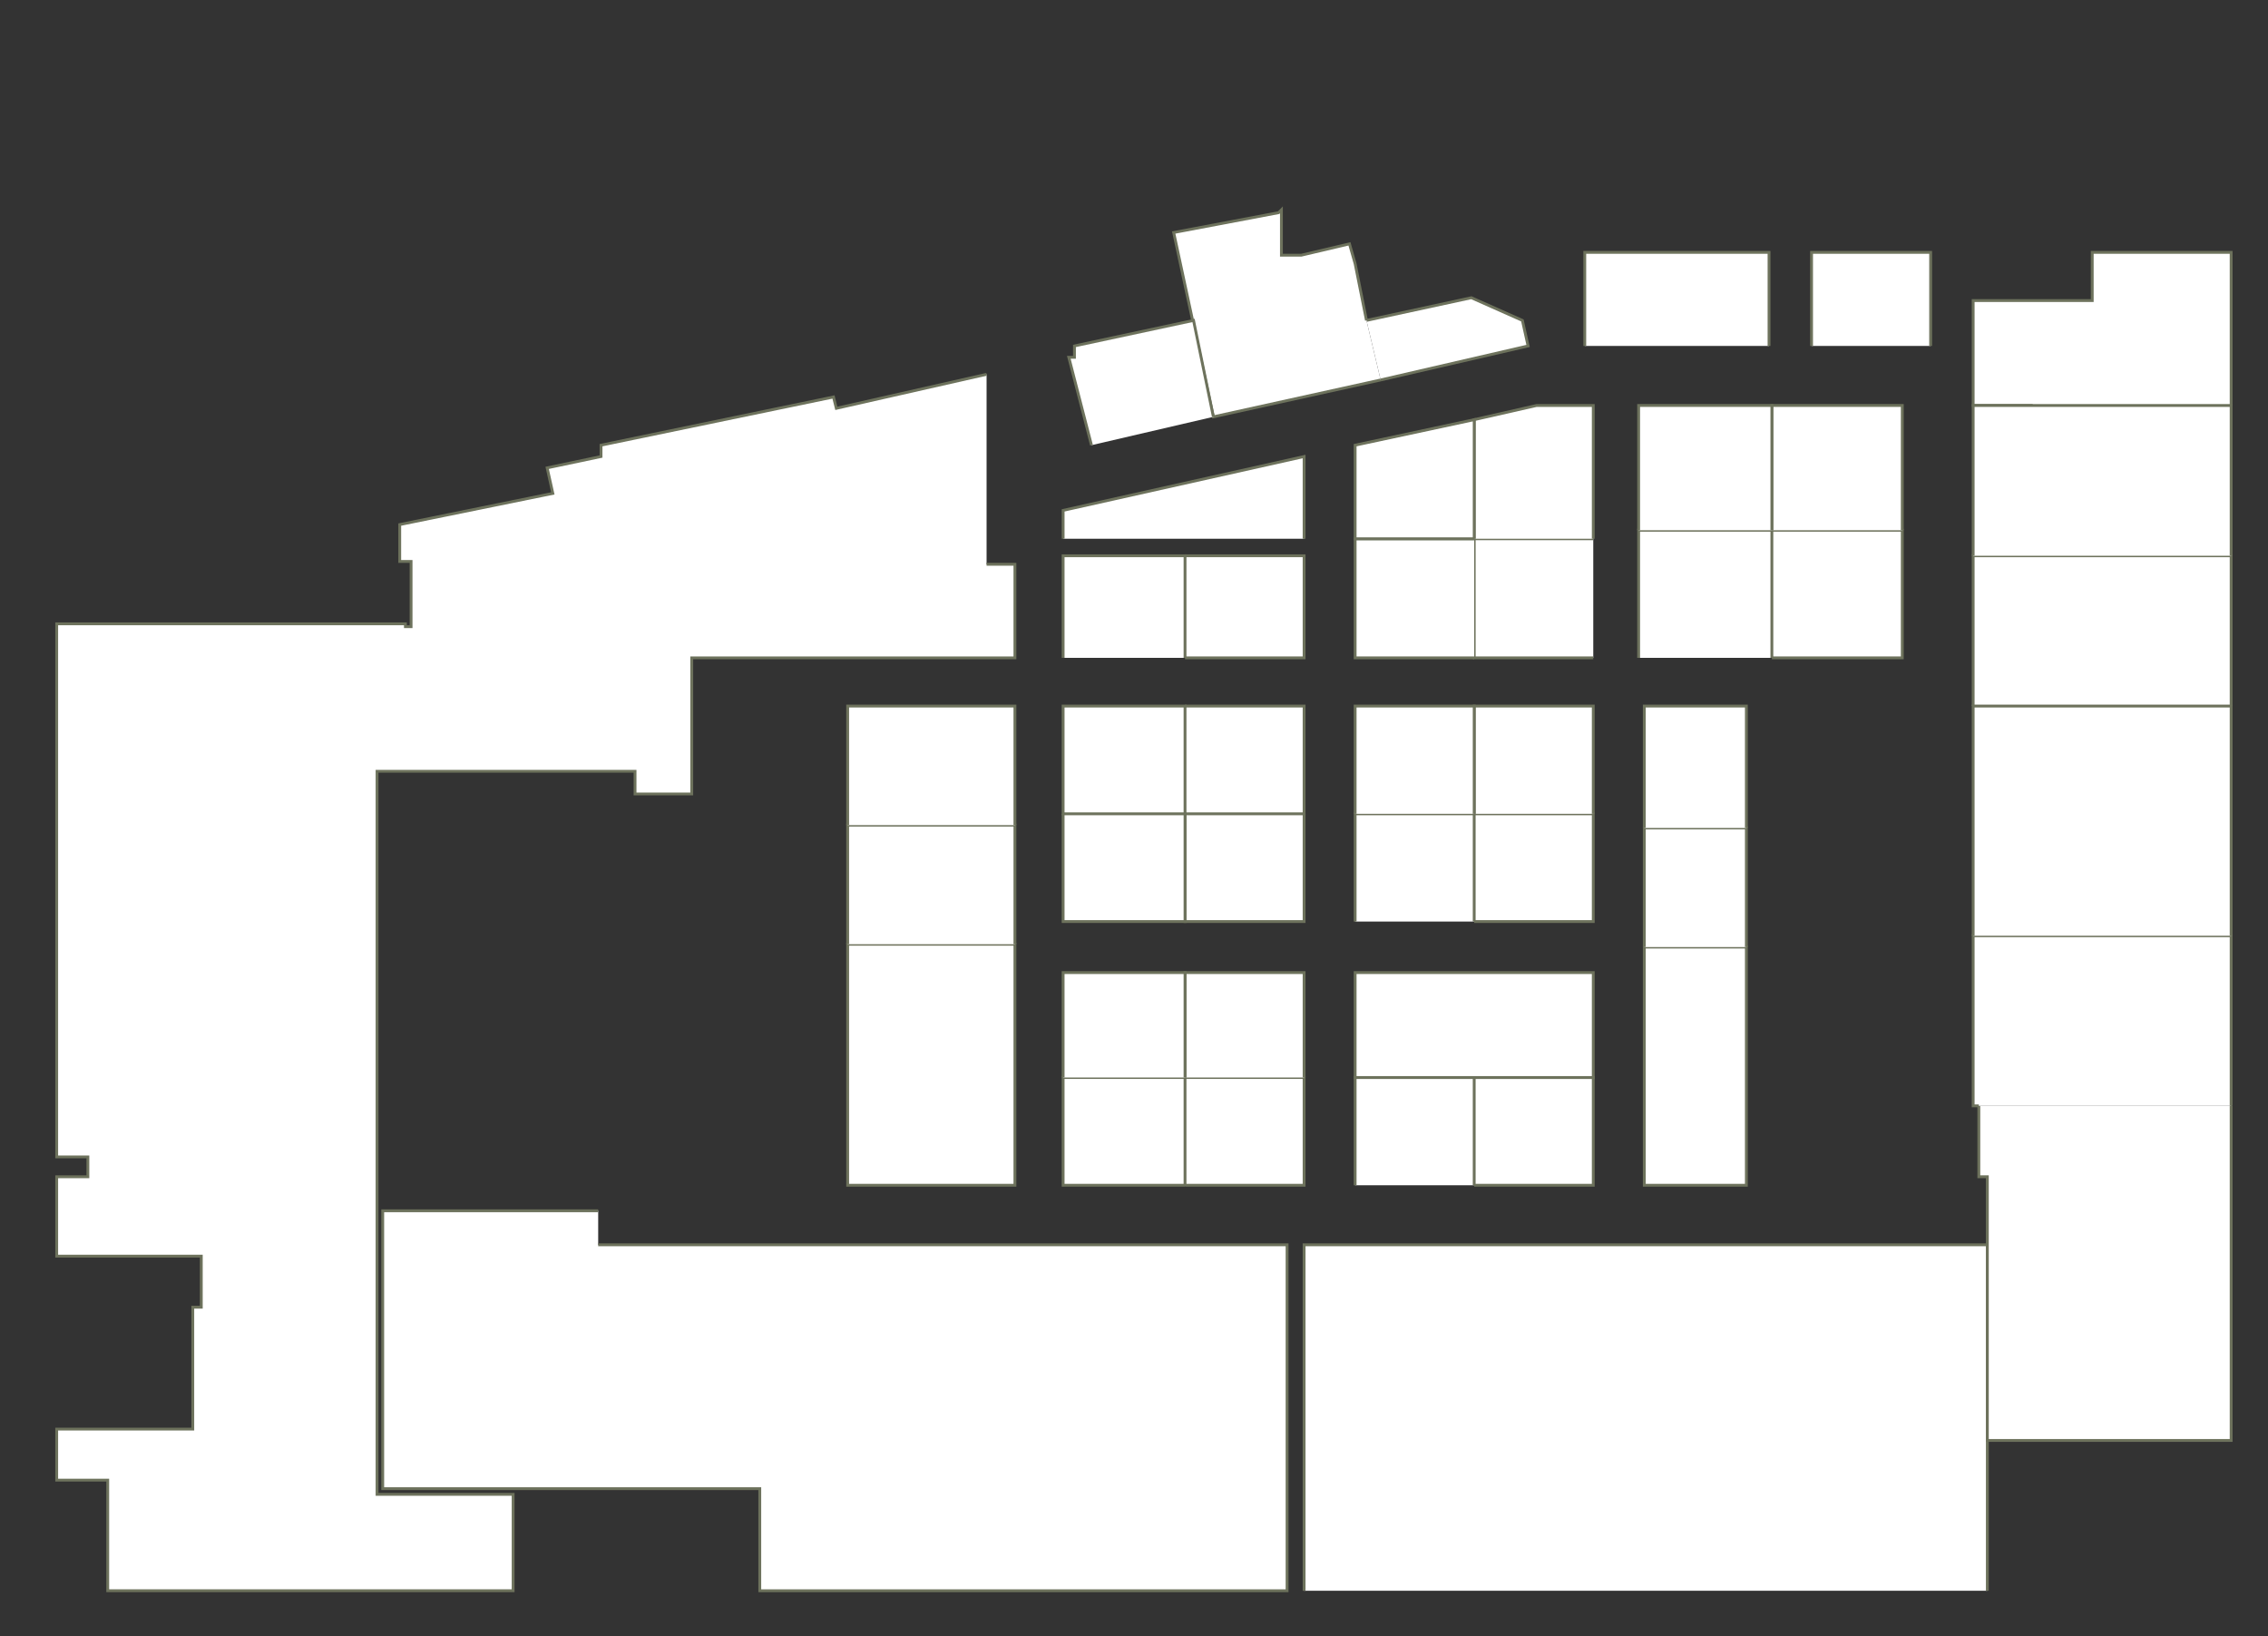 <?xml version="1.0" encoding="utf-8" ?>
<svg baseProfile="full" height="577" version="1.1" width="800" xmlns="http://www.w3.org/2000/svg" xmlns:ev="http://www.w3.org/2001/xml-events" xmlns:xlink="http://www.w3.org/1999/xlink"><rect width="100%" height="100%" fill="#333333" stroke="none"/><defs /><g id="2A06" stroke="red"><polyline fill="#FFFFFF" points="616,376 616,418 580,418 580,376" stroke="#6d725c" /></g><g id="2A08" stroke="red"><polyline fill="#FFFFFF" points="520,380 562,380 562,418 520,418" stroke="#6d725c" /></g><g id="2A10" stroke="red"><polyline fill="#FFFFFF" points="478,418 478,380 520,380 520,418" stroke="#6d725c" /></g><g id="2A12" stroke="red"><polyline fill="#FFFFFF" points="418,380 418,380 460,380 460,418 418,418" stroke="#6d725c" /></g><g id="2A14" stroke="red"><polyline fill="#FFFFFF" points="418,418 375,418 375,380 418,380 418,380 418,418" stroke="#6d725c" /></g><g id="2A16" stroke="red"><polyline fill="#FFFFFF" points="358,376 358,418 299,418 299,376" stroke="#6d725c" /></g><g id="2B05" stroke="red"><polyline fill="#FFFFFF" points="580,376 580,334 616,334 616,376" stroke="#6d725c" /></g><g id="2B06" stroke="red"><polyline fill="#FFFFFF" points="580,334 580,292 616,292 616,292 616,334 616,334" stroke="#6d725c" /></g><g id="2B07" stroke="red"><polyline fill="#FFFFFF" points="520,343 562,343 562,380 520,380" stroke="#6d725c" /></g><g id="2B08" stroke="red"><polyline fill="#FFFFFF" points="520,287 562,287 562,325 520,325 520,325" stroke="#6d725c" /></g><g id="2B09" stroke="red"><polyline fill="#FFFFFF" points="520,380 478,380 478,343 520,343 520,343" stroke="#6d725c" /></g><g id="2B10" stroke="red"><polyline fill="#FFFFFF" points="478,325 478,287 520,287 520,325" stroke="#6d725c" /></g><g id="2B11" stroke="red"><polyline fill="#FFFFFF" points="418,380 418,343 460,343 460,380" stroke="#6d725c" /></g><g id="2B12" stroke="red"><polyline fill="#FFFFFF" points="460,287 460,325 418,325 418,287" stroke="#6d725c" /></g><g id="2B13" stroke="red"><polyline fill="#FFFFFF" points="375,380 375,343 418,343 418,380" stroke="#6d725c" /></g><g id="2B14" stroke="red"><polyline fill="#FFFFFF" points="418,287 418,325 375,325 375,287" stroke="#6d725c" /></g><g id="2B15" stroke="red"><polyline fill="#FFFFFF" points="299,376 299,333 358,333 358,376" stroke="#6d725c" /></g><g id="2B16" stroke="red"><polyline fill="#FFFFFF" points="299,333 299,291 358,291 358,333" stroke="#6d725c" /></g><g id="2C04" stroke="red"><polyline fill="#FFFFFF" points="696,249 696,196 787,196 787,249" stroke="#6d725c" /></g><g id="2C06" stroke="red"><polyline fill="#FFFFFF" points="625,187 671,187 671,232 625,232" stroke="#6d725c" /></g><g id="2C08" stroke="red"><polyline fill="#FFFFFF" points="578,232 578,187 625,187 625,232" stroke="#6d725c" /></g><g id="2C09" stroke="red"><polyline fill="#FFFFFF" points="580,292 580,249 616,249 616,292" stroke="#6d725c" /></g><g id="2C11" stroke="red"><polyline fill="#FFFFFF" points="520,287 520,249 562,249 562,287" stroke="#6d725c" /></g><g id="2C12" stroke="red"><polyline fill="#FFFFFF" points="562,232 520,232 520,190 562,190" stroke="#6d725c" /></g><g id="2C13" stroke="red"><polyline fill="#FFFFFF" points="478,287 478,249 520,249 520,287" stroke="#6d725c" /></g><g id="2C14" stroke="red"><polyline fill="#FFFFFF" points="520,232 520,232 478,232 478,190 520,190" stroke="#6d725c" /></g><g id="2C15" stroke="red"><polyline fill="#FFFFFF" points="418,249 460,249 460,287 418,287" stroke="#6d725c" /></g><g id="2C16" stroke="red"><polyline fill="#FFFFFF" points="418,196 460,196 460,232 418,232" stroke="#6d725c" /></g><g id="2C17" stroke="red"><polyline fill="#FFFFFF" points="418,287 418,287 375,287 375,249 418,249 418,287 418,287" stroke="#6d725c" /></g><g id="2C18" stroke="red"><polyline fill="#FFFFFF" points="375,232 375,196 418,196 418,232" stroke="#6d725c" /></g><g id="2C19" stroke="red"><polyline fill="#FFFFFF" points="299,291 299,249 358,249 358,291" stroke="#6d725c" /></g><g id="2D04" stroke="red"><polyline fill="#FFFFFF" points="717,143 696,143 696,106 738,106 738,89 787,89 787,143" stroke="#6d725c" /></g><g id="2D05" stroke="red"><polyline fill="#FFFFFF" points="696,196 696,143 717,143 787,143 787,196" stroke="#6d725c" /></g><g id="2D06" stroke="red"><polyline fill="#FFFFFF" points="639,122 639,89 681,89 681,122" stroke="#6d725c" /></g><g id="2D07" stroke="red"><polyline fill="#FFFFFF" points="625,187 625,143 671,143 671,187" stroke="#6d725c" /></g><g id="2D08" stroke="red"><polyline fill="#FFFFFF" points="559,122 559,89 624,89 624,122" stroke="#6d725c" /></g><g id="2D09" stroke="red"><polyline fill="#FFFFFF" points="578,187 578,143 625,143 625,187" stroke="#6d725c" /></g><g id="2D11" stroke="red"><polyline fill="#FFFFFF" points="520,190 520,148 542,143 562,143 562,190" stroke="#6d725c" /></g><g id="2D12" stroke="red"><polyline fill="#FFFFFF" points="482,113 519,105 537,113 539,122 487,134" stroke="#6d725c" /></g><g id="2D13" stroke="red"><polyline fill="#FFFFFF" points="520,190 478,190 478,157 520,148 520,190" stroke="#6d725c" /></g><g id="2D14" stroke="red"><polyline fill="#FFFFFF" points="487,134 428,147 414,82 451,75 452,74 452,90 459,90 476,86 478,93 478,93 482,113" stroke="#6d725c" /></g><g id="2D15" stroke="red"><polyline fill="#FFFFFF" points="375,190 375,180 460,161 460,190" stroke="#6d725c" /></g><g id="2D16" stroke="red"><polyline fill="#FFFFFF" points="385,157 377,126 379,126 379,122 421,113 428,147" stroke="#6d725c" /></g><g id="2Y01" stroke="red"><polyline fill="#FFFFFF" points="348,199 358,199 358,232 244,232 244,280 224,280 224,272 133,272 133,527 181,527 181,561 38,561 38,522 20,522 20,504 68,504 68,461 71,461 71,443 20,443 20,415 31,415 31,408 20,408 20,220 143,220 143,221 145,221 145,198 141,198 141,185 195,174 193,165 212,161 212,157 294,140 295,144 348,132" stroke="#6d725c" /></g><g id="2Y02" stroke="red"><polyline fill="#FFFFFF" points="211,439 454,439 454,561 268,561 268,525 135,525 135,427 211,427" stroke="#6d725c" /></g><g id="2Y03" stroke="red"><polyline fill="#FFFFFF" points="460,561 460,439 701,439 701,561" stroke="#6d725c" /></g><g id="2Y04" stroke="red"><polyline fill="#FFFFFF" points="787,390 787,508 701,508 701,415 698,415 698,390" stroke="#6d725c" /></g><g id="2Y05" stroke="red"><polyline fill="#FFFFFF" points="698,390 696,390 696,330 787,330 787,390" stroke="#6d725c" /></g><g id="2Y06" stroke="red"><polyline fill="#FFFFFF" points="696,330 696,249 787,249 787,330 787,330" stroke="#6d725c" /></g></svg>